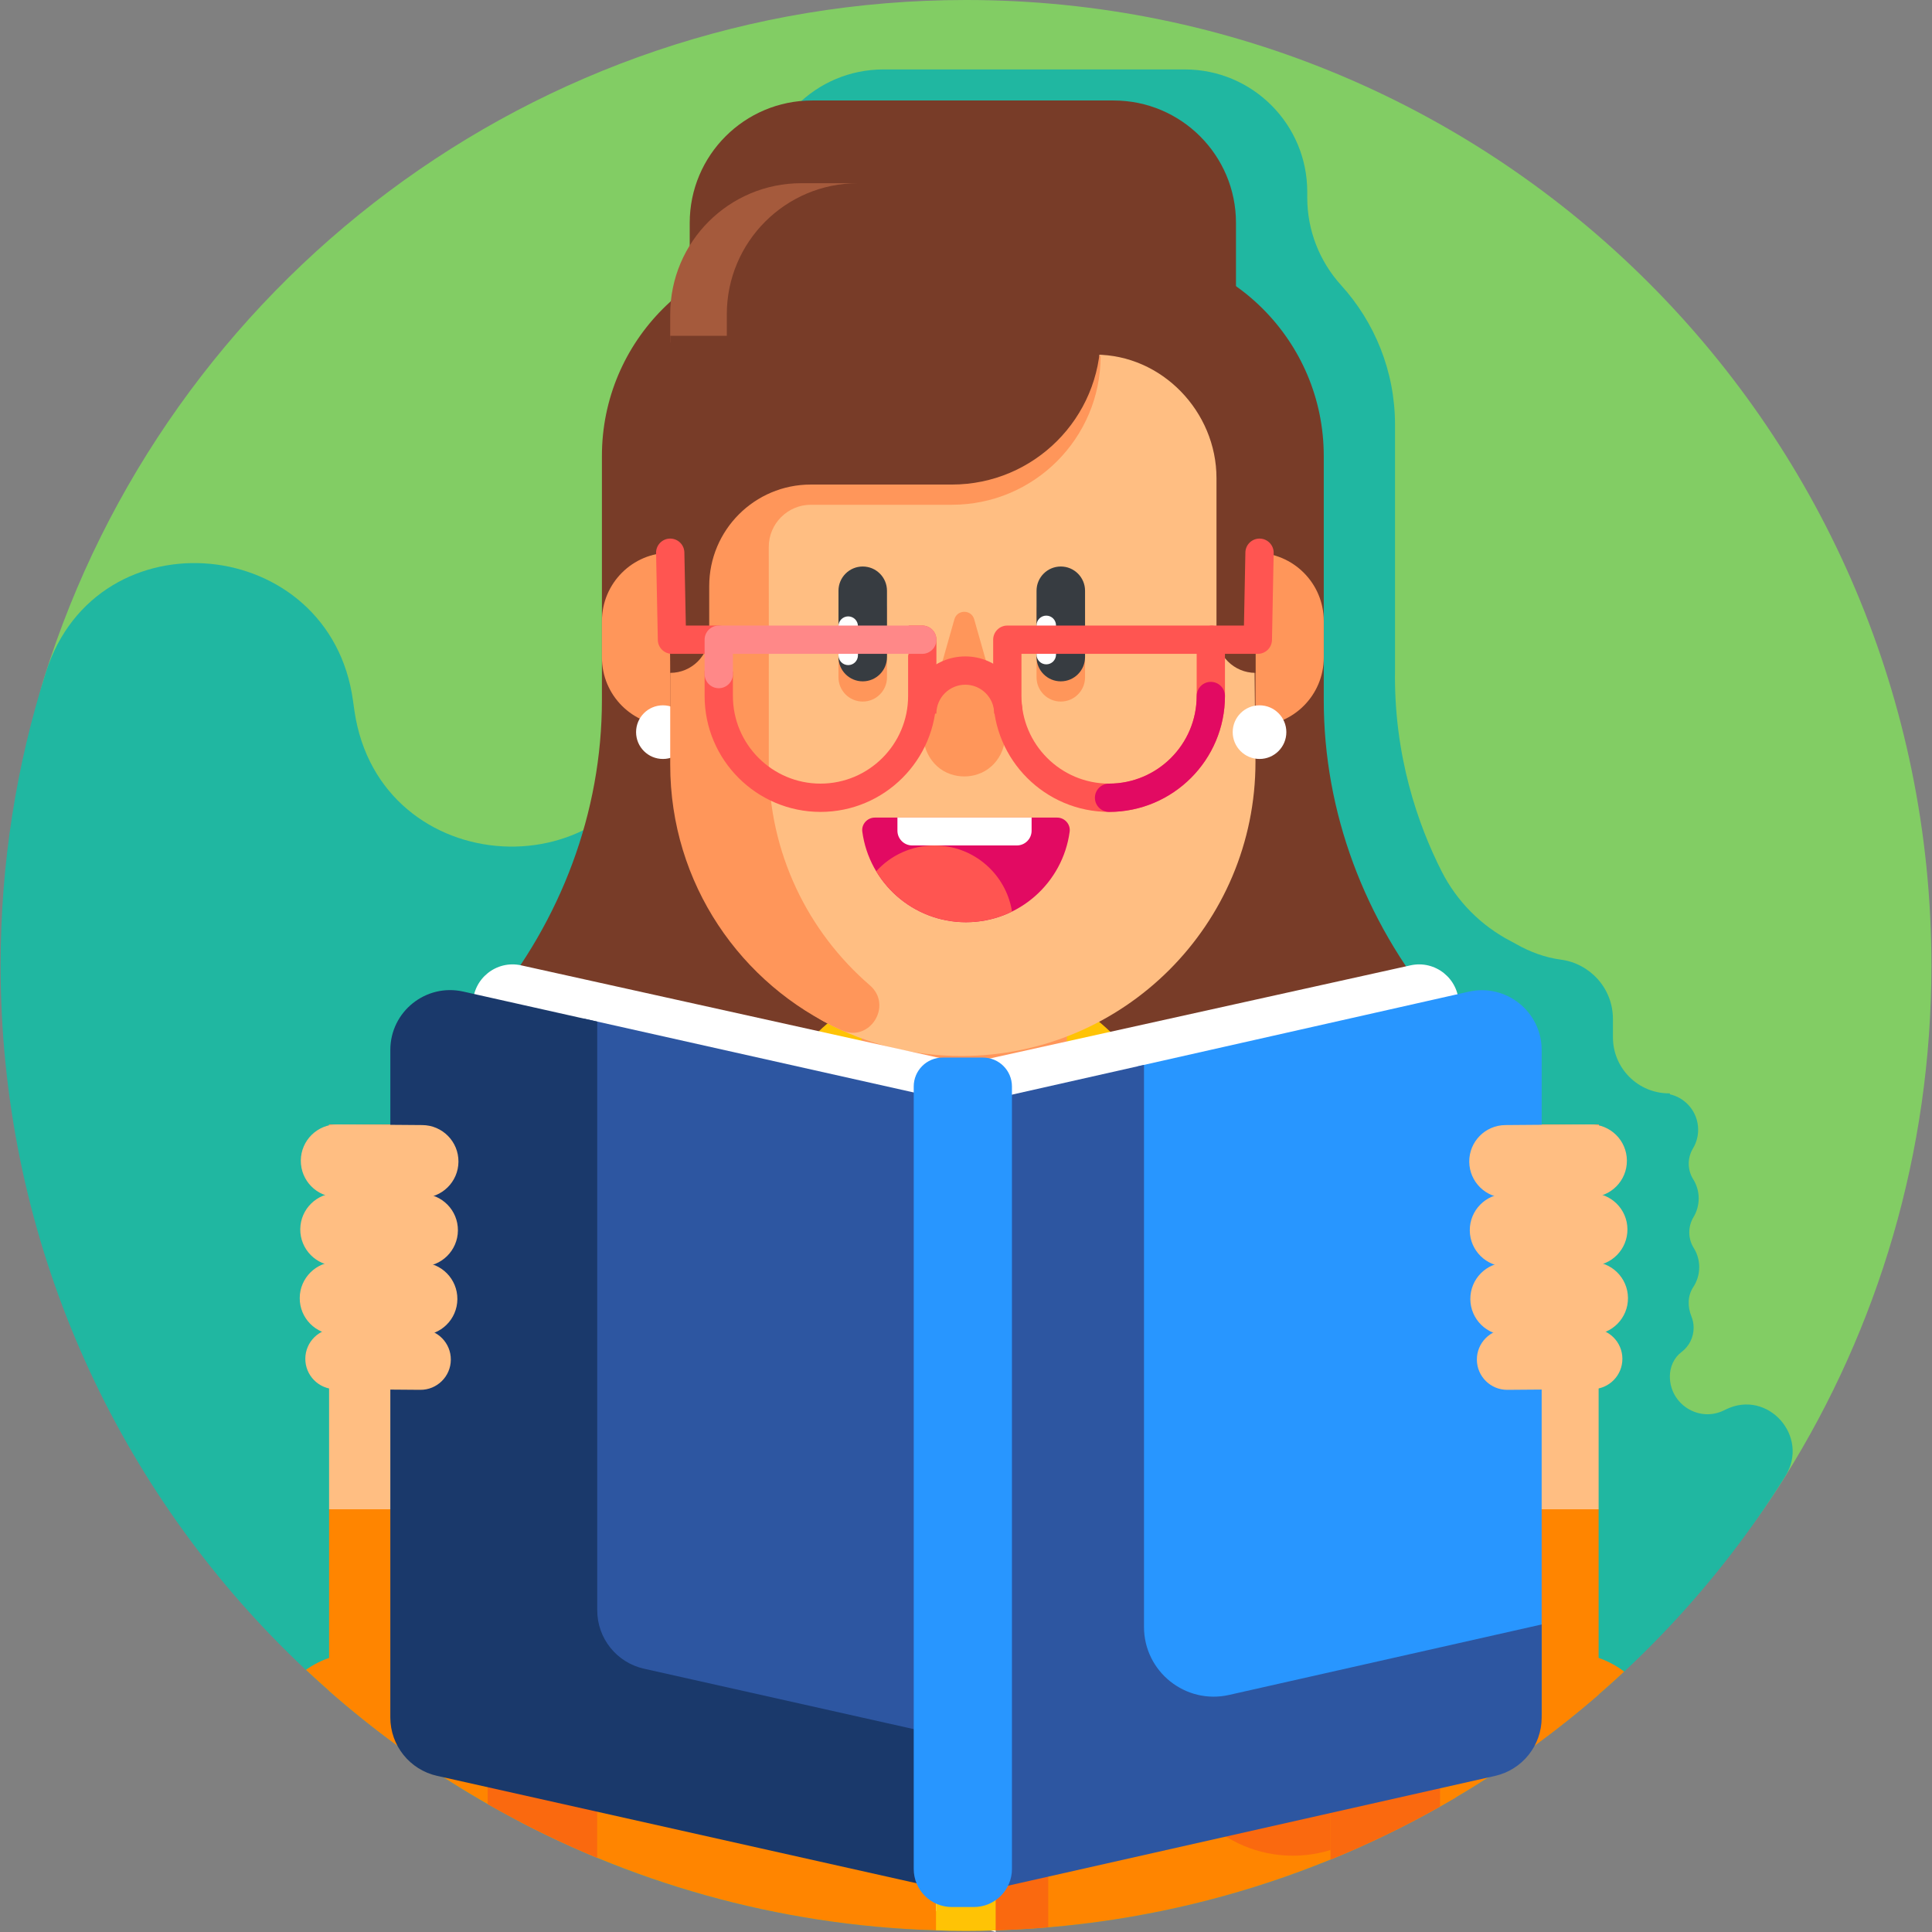 <svg id="Layer_1" enable-background="new 0 0 507.905 507.905" height="512" viewBox="0 0 507.905 507.905" width="512" xmlns="http://www.w3.org/2000/svg"><rect x="0" y="0" width="507.905" height="507.905" fill="#808080" stroke="none"/><g><g><path d="m507.751 253.798c0 49.306-14.06 95.328-38.389 134.275-44.835 71.774-124.546 102.521-215.409 102.521-140.169 0-241.046-96.627-241.046-236.796 0-26.282-8.757-51.63-1.341-75.472 32.132-103.313 128.499-178.326 242.386-178.326 140.169 0 253.799 113.629 253.799 253.798z" fill="#82cd64"/></g><path d="m438.992 427.482v-.002c11.348-12.088 21.526-25.287 30.353-39.417 6.508-10.418-4.612-22.947-15.638-17.532-.172.085-.345.169-.517.253-6.555 3.201-14.198-1.62-14.198-8.915 0-2.49 1.056-4.93 3.05-6.422 1.959-1.466 3.219-3.811 3.199-6.445-.008-1.032-.212-2.015-.577-2.916-1.024-2.532-1.041-5.418.466-7.697 1.012-1.53 1.595-3.366 1.58-5.339-.014-1.832-.544-3.538-1.449-4.983-1.528-2.438-1.553-5.614-.063-8.076.883-1.459 1.385-3.173 1.371-5.005s-.544-3.538-1.449-4.983c-1.528-2.438-1.553-5.613-.063-8.076.883-1.459 1.385-3.173 1.371-5.005-.036-4.522-3.208-8.277-7.433-9.24v-.248h-.214c-8.149.002-14.756-6.603-14.756-14.752v-4.795c0-8.15-6.112-14.599-13.65-15.599-4.194-.556-8.196-2.04-11.868-4.141-.408-.233-.825-.461-1.247-.679-7.88-4.069-14.27-10.514-18.28-18.424-6.153-12.134-12.638-30.422-12.241-53.154v-64.187c0-14.139-5.37-27.018-14.177-36.723-5.72-6.304-8.898-14.503-8.898-23.015v-1.531c0-17.771-14.407-32.178-32.178-32.178h-79.252c-17.771 0-32.178 14.407-32.178 32.178v5.953c-2.679 4.338-4.426 9.312-4.955 14.646-11.128 10.013-18.129 24.522-18.129 40.67v64.187c0 4.231-.844 9.549-2.374 15.484-11.339 43.989-74.813 40.496-81.412-4.449-.13-.882-.255-1.771-.377-2.666-5.974-43.851-67.298-49.724-80.728-7.555-7.743 24.312-11.922 50.215-11.922 77.094-.001 139.152 112.04 252.382 251.185 253.787 73.533.741 140.535-29.895 187.648-80.103z" fill="#20b7a1"/><g><path d="m348.004 184.051v-64.186c0-30.21-24.49-54.7-54.7-54.7h-80.366c-30.21 0-54.7 24.49-54.7 54.7v64.187c0 29.554-10.781 57.904-29.599 80.692-14.292 17.307-22.562 37.802-22.562 59.773 0 62 65.834 112.261 147.045 112.261s147.045-50.261 147.045-112.261c0-21.971-8.271-42.466-22.562-59.773-18.82-22.789-29.601-51.139-29.601-80.693z" fill="#783c28"/><path d="m325.733 297.95h-144.459c-.64 0-1.277.011-1.912.032-23.774.785-42.416 20.781-42.416 44.568v136.509c35.014 18.224 74.803 28.538 117.006 28.538 46.991 0 90.99-12.786 128.734-35.047v-117.647c0-31.454-25.498-56.953-56.953-56.953z" fill="#ff8500"/><path d="m253.504 268.58c-30.653 0-55.503 24.849-55.503 55.503 0 20.403 11.017 38.223 27.418 47.868l28.408-28.408 28.173 28.171c16.176-9.699 27.007-27.398 27.007-47.631 0-30.653-24.85-55.503-55.503-55.503z" fill="#fa690f"/><g><path d="m124.321 354.903v93.847c6.687 7.027 13.773 13.669 21.203 19.915v-113.762c0-31.455 25.499-56.953 56.953-56.953h-21.203c-31.454 0-56.953 25.499-56.953 56.953z" fill="#fa690f"/></g><g><path d="m246.065 502.384c5.17 2.12 10.402 3.95 15.685 5.521v-178.785h-15.685z" fill="#fff"/></g><path d="m259.88 507.521c5.271-.121 10.498-.413 15.685-.85v-177.551h-15.685z" fill="#fa690f"/><path d="m246.065 507.463c2.62.08 5.247.134 7.887.134 2.61 0 5.207-.052 7.798-.13v-178.347h-15.685z" fill="#ffc305"/><g><g><path d="m253.949 459.866c-2.828 0-5.121-2.293-5.121-5.121 0-2.828 2.293-5.121 5.121-5.121 2.828 0 5.121 2.293 5.121 5.121 0 2.828-2.293 5.121-5.121 5.121z" fill="#fff"/></g></g><g><g><path d="m253.949 419.84c-2.828 0-5.121-2.293-5.121-5.121 0-2.828 2.293-5.121 5.121-5.121 2.828 0 5.121 2.293 5.121 5.121 0 2.828-2.293 5.121-5.121 5.121z" fill="#fff"/></g></g><g><g><path d="m253.949 379.813c-2.828 0-5.121-2.293-5.121-5.121 0-2.828 2.293-5.121 5.121-5.121 2.828 0 5.121 2.293 5.121 5.121 0 2.829-2.293 5.121-5.121 5.121z" fill="#fff"/></g></g><path d="m253.504 255.829c-30.653 0-55.503 24.849-55.503 55.503 0 20.403 11.017 38.223 27.418 47.868l28.408-28.408 28.173 28.171c16.176-9.699 27.007-27.398 27.007-47.631 0-30.654-24.85-55.503-55.503-55.503z" fill="#ffc305"/><g><g><path d="m292.751 131.72h-79.252c-17.771 0-32.178-3.496-32.178-21.268v-51.856c0-17.771 14.407-32.178 32.178-32.178h79.252c17.771 0 32.178 14.407 32.178 32.178v51.857c0 17.771-14.407 21.267-32.178 21.267z" fill="#783c28"/></g></g><g><g><path d="m191.071 90.06v-7.423c0-19.04 15.435-34.475 34.475-34.475h-14.876c-19.04 0-34.475 15.435-34.475 34.475v7.423z" fill="#a55a3c"/></g></g><g><g><path d="m253.504 329.12c-14.892 0-26.964-12.072-26.964-26.964v-60.395h53.928v60.395c0 14.891-12.072 26.964-26.964 26.964z" fill="#ff965a"/></g></g><g><g><path d="m329.314 125.624c-.178-17.938-14.77-32.387-32.71-32.387h-38.864c-22.457 0-42.791 9.081-57.539 23.767v123.148c0 12.021 6.511 23.223 17.164 28.793 10.58 5.533 22.612 8.664 35.38 8.664 42.697 0 77.309-34.613 77.309-77.309z" fill="#ffbe82"/></g></g><g><g><path d="m330.056 190.809v-45.502c9.913 0 17.949 8.036 17.949 17.949v9.604c-.001 9.913-8.037 17.949-17.949 17.949z" fill="#ff965a"/></g></g><g><g><path d="m176.194 190.809v-45.502c-9.913 0-17.949 8.036-17.949 17.949v9.604c.001 9.913 8.037 17.949 17.949 17.949z" fill="#ff965a"/></g></g><g><g><path d="m226.804 184.433c-3.521 0-6.376-2.855-6.376-6.376v-17.438c0-3.521 2.855-6.376 6.376-6.376s6.376 2.855 6.376 6.376v17.438c0 3.521-2.855 6.376-6.376 6.376z" fill="#ff965a"/></g></g><g><g><path d="m278.874 184.433c-3.521 0-6.376-2.855-6.376-6.376v-17.438c0-3.521 2.855-6.376 6.376-6.376s6.376 2.855 6.376 6.376v17.438c-.001 3.521-2.855 6.376-6.376 6.376z" fill="#ff965a"/></g></g><g><g><path d="m226.804 179.119c-3.521 0-6.376-2.855-6.376-6.376v-17.438c0-3.521 2.855-6.376 6.376-6.376s6.376 2.855 6.376 6.376v17.438c0 3.522-2.855 6.376-6.376 6.376z" fill="#373c41"/></g></g><g><g><path d="m278.874 179.119c-3.521 0-6.376-2.855-6.376-6.376v-17.438c0-3.521 2.855-6.376 6.376-6.376s6.376 2.855 6.376 6.376v17.438c-.001 3.522-2.855 6.376-6.376 6.376z" fill="#373c41"/></g></g><g><g><path d="m243.173 190.045c-1.585 5.585 1.296 11.669 6.804 13.503 1.108.369 2.294.569 3.527.569 1.232 0 2.418-.2 3.527-.569 5.509-1.834 8.389-7.918 6.804-13.503l-7.731-27.241c-.744-2.62-4.457-2.62-5.201 0z" fill="#ff965a"/></g></g><circle cx="174.271" cy="192.474" fill="#fff" r="7.051"/><circle cx="331.118" cy="192.474" fill="#fff" r="7.051"/><path d="m259.873 93.374c-46.185-.088-83.679 37.332-83.679 83.517v24.168c0 31.262 18.64 57.82 45.026 69.777 7.408 3.357 13.604-6.508 7.446-11.821-16.263-14.032-26.558-34.788-26.558-57.956.019-33.9-.003-49.634-.006-57.301-.002-6.069 4.961-11.046 11.03-11.059h.008 37.105c21.593 0 39.098-17.505 39.098-39.098 0 0-5.641-.182-29.47-.227z" fill="#ff965a"/><path d="m176.194 88.287v39.098 49.506c5.663 0 10.253-4.591 10.253-10.254v-12.56c0-14.742 11.951-26.692 26.692-26.692h37.105c21.593 0 39.098-17.505 39.098-39.098z" fill="#783c28"/><path d="m287.958 93.238c17.49 0 31.844 14.972 31.844 32.462v40.938c0 5.663 4.591 10.254 10.253 10.254v-86.686z" fill="#783c28"/><g><g><path d="m230.003 214.936c-1.987 0-3.575 1.734-3.31 3.704 1.809 13.438 13.322 23.799 27.255 23.799s25.447-10.361 27.256-23.799c.265-1.969-1.323-3.704-3.31-3.704z" fill="#e20a62"/></g></g><path d="m230.346 229.055c4.806 8.016 13.576 13.384 23.603 13.384 4.343 0 8.449-1.01 12.102-2.803-1.57-9.849-10.1-17.377-20.391-17.377-6.074 0-11.535 2.622-15.314 6.796z" fill="#ff5551"/><g fill="#fff"><path d="m267.319 222.259h-27.512c-2.143 0-3.88-1.737-3.88-3.88v-3.443h35.271v3.443c0 2.143-1.737 3.88-3.879 3.88z"/><path d="m222.987 174.851c-1.413 0-2.559-1.146-2.559-2.559v-7.689c0-1.413 1.146-2.559 2.559-2.559 1.413 0 2.559 1.146 2.559 2.559v7.689c.001 1.413-1.145 2.559-2.559 2.559z"/><path d="m275.057 174.651c-1.413 0-2.559-1.146-2.559-2.559v-7.689c0-1.413 1.146-2.559 2.559-2.559 1.413 0 2.559 1.146 2.559 2.559v7.689c0 1.413-1.146 2.559-2.559 2.559z"/></g><path d="m339.887 487.844c-18.378 0-33.276-14.898-33.276-33.275v-43.969h66.551v43.969c0 18.377-14.898 33.275-33.275 33.275z" fill="#fa690f"/><g><g><path d="m242.453 164.453h-3.569c.237 1.056.388 2.143.437 3.252.073 1.619-.147 3.191-.588 4.689v10.58c0 12.699-10.331 23.03-23.029 23.03h-.001c-12.698 0-23.029-10.331-23.029-23.03v-6.448c-1.102.243-2.227.375-3.359.375-1.423 0-2.782-.195-4.079-.525v6.597c0 16.8 13.668 30.469 30.469 30.469 16.8 0 30.468-13.668 30.468-30.469v-14.802c-.001-2.053-1.666-3.718-3.72-3.718z" fill="#ff5551"/></g><g><path d="m291.564 213.443c-16.801 0-30.469-13.668-30.469-30.469v-14.802c0-2.054 1.666-3.719 3.719-3.719h53.499c2.054 0 3.719 1.665 3.719 3.719v14.802c0 16.801-13.668 30.469-30.468 30.469zm-23.03-41.551v11.083c0 12.699 10.332 23.03 23.031 23.03s23.03-10.331 23.03-23.03v-11.083z" fill="#ff5551"/></g><g><path d="m291.564 213.443c-2.054 0-3.719-1.665-3.719-3.719s1.666-3.719 3.719-3.719c12.699 0 23.03-10.331 23.03-23.03 0-2.054 1.666-3.719 3.719-3.719s3.719 1.665 3.719 3.719c0 16.8-13.668 30.468-30.468 30.468z" fill="#e20a62"/></g><g><path d="m268.809 187.606h-7.439c0-4.192-3.41-7.602-7.602-7.602s-7.602 3.41-7.602 7.602h-7.439c0-8.293 6.747-15.04 15.04-15.04 8.294-.001 15.042 6.746 15.042 15.04z" fill="#ff5551"/></g><g><path d="m330.672 171.892h-11.926c-2.054 0-3.719-1.665-3.719-3.719s1.666-3.719 3.719-3.719h8.278l.376-19.218c.039-2.029 1.697-3.647 3.717-3.647.024 0 .049 0 .074.001 2.054.04 3.686 1.738 3.646 3.791l-.446 22.865c-.04 2.024-1.693 3.646-3.719 3.646z" fill="#ff5551"/></g><g><path d="m188.875 171.892h-12.218c-2.025 0-3.678-1.62-3.719-3.644l-.462-22.865c-.042-2.054 1.59-3.752 3.643-3.794 2.06-.033 3.752 1.59 3.794 3.643l.389 19.221h8.573c2.054 0 3.719 1.665 3.719 3.719 0 2.055-1.665 3.72-3.719 3.72z" fill="#ff5551"/></g><g><path d="m188.955 180.924c-2.054 0-3.719-1.665-3.719-3.719v-9.032c0-2.054 1.665-3.719 3.719-3.719h53.498c2.054 0 3.719 1.665 3.719 3.719s-1.665 3.719-3.719 3.719h-49.779v5.313c0 2.054-1.665 3.719-3.719 3.719z" fill="#f88"/></g></g><path d="m420.262 396.776h-54.272v-29.904-46.022c0-13.876 11.217-25.141 25.093-25.197 7.822-.031 15.78-.057 21.086-.057h8.094v101.18z" fill="#ffbe82"/><path d="m420.262 355.086v-59.489h-8.094c-5.306 0-13.264.025-21.086.057-13.875.056-25.093 11.321-25.093 25.197v9.679c0 13.562 10.995 24.557 24.557 24.557h29.716z" fill="#ff965a"/><path d="m365.99 458.834h37.541c5.763-4.212 11.351-8.648 16.731-13.32v-48.738h-54.272z" fill="#ff8500"/><path d="m365.99 396.776h18.21v62.058h-18.21z" fill="#fa690f"/><path d="m426.984 439.446c-4.027-3.061-9.048-4.881-14.497-4.881h-38.722c-13.244 0-23.981 10.736-23.981 23.98v30.315c28.745-11.731 54.853-28.577 77.2-49.414z" fill="#ff8500"/><path d="m349.784 458.545v30.315c9.927-4.051 19.541-8.71 28.793-13.936v-16.379c0-13.244 10.736-23.981 23.981-23.981h-28.793c-13.244.001-23.981 10.737-23.981 23.981z" fill="#fa690f"/><path d="m86.514 396.776h54.272v-29.904-46.022c0-13.876-11.217-25.141-25.093-25.197-7.822-.031-15.78-.057-21.086-.057h-8.094v101.18z" fill="#ffbe82"/><path d="m86.514 355.086v-59.489h8.094c5.306 0 13.264.025 21.086.057 13.875.056 25.093 11.321 25.093 25.197v9.679c0 13.562-10.995 24.557-24.557 24.557h-29.716z" fill="#ff965a"/><path d="m86.514 444.513c5.73 5.035 11.69 9.812 17.86 14.321h36.413v-62.058h-54.273z" fill="#ff8500"/><path d="m122.577 379.774h18.21v62.058h-18.21z" fill="#fa690f" transform="matrix(-1 0 0 -1 263.364 821.605)"/><path d="m133.012 434.565h-38.723c-5.167 0-9.949 1.64-13.864 4.42 22.163 20.776 48.054 37.617 76.566 49.414v-29.854c.001-13.244-10.735-23.98-23.979-23.98z" fill="#ff8500"/><path d="m253.908 313.661h-129.587v-49.692c0-6.672 6.176-11.631 12.691-10.188l116.896 25.882z" fill="#fff"/><path d="m253.908 313.661h129.587v-49.692c0-6.672-6.176-11.631-12.691-10.188l-116.896 25.882z" fill="#fff"/><path d="m133.012 434.565h-28.793c13.244 0 23.98 10.736 23.98 23.981v15.748c9.248 5.285 18.863 9.997 28.793 14.106v-29.854c0-13.245-10.736-23.981-23.98-23.981z" fill="#fa690f"/><path d="m258.439 463.213 7.611-66.437-11.609-106.39-100.864-22.591v195.418z" fill="#2d56a1"/><path d="m169.299 438.688c-7.184-1.609-12.29-7.986-12.29-15.347v-154.777l-35.23-7.891c-9.829-2.201-19.165 5.275-19.165 15.347v175.491c0 7.362 5.106 13.738 12.29 15.347l139.538 31.252 4.507-39.344z" fill="#1a396b"/><path d="m405.291 450.843v-174.794c0-10.081-9.351-17.559-19.186-15.342l-86.943 19.599v170.539h106.129z" fill="#2896ff"/><path d="m300.746 427.695v-147.747l-46.305 10.438v207.725l138.581-31.239c7.173-1.617 12.269-7.989 12.269-15.342v-24.473l-82.178 18.525c-11.465 2.584-22.367-6.134-22.367-17.887z" fill="#2d56a1"/><g><g><path d="m426.511 357.166c.035 4.401-3.505 7.998-7.907 8.032l-22.315.175c-4.402.035-7.998-3.505-8.032-7.907-.035-4.401 3.505-7.998 7.907-8.032l22.315-.175c4.401-.035 7.997 3.505 8.032 7.907z" fill="#ffbe82"/></g><g><path d="m427.979 341.214c.042 5.282-4.206 9.597-9.488 9.639l-22.315.175c-5.282.042-9.597-4.206-9.639-9.488s4.206-9.597 9.488-9.639l22.315-.175c5.282-.042 9.598 4.206 9.639 9.488z" fill="#ffbe82"/></g><g><path d="m427.837 323.149c.042 5.282-4.206 9.597-9.488 9.639l-22.315.175c-5.282.042-9.597-4.206-9.639-9.488s4.206-9.597 9.488-9.639l22.315-.175c5.282-.041 9.598 4.207 9.639 9.488z" fill="#ffbe82"/></g><g><path d="m427.695 305.085c.042 5.282-4.206 9.597-9.488 9.639l-22.315.175c-5.282.042-9.597-4.206-9.639-9.488s4.206-9.597 9.488-9.639l22.315-.175c5.282-.042 9.598 4.206 9.639 9.488z" fill="#ffbe82"/></g></g><g><g><path d="m80.266 357.166c-.035 4.401 3.505 7.998 7.907 8.032l22.315.175c4.402.035 7.998-3.505 8.032-7.907.035-4.401-3.505-7.998-7.907-8.032l-22.315-.175c-4.402-.035-7.998 3.505-8.032 7.907z" fill="#ffbe82"/></g><g><path d="m78.797 341.214c-.042 5.282 4.206 9.597 9.488 9.639l22.315.175c5.282.042 9.597-4.206 9.639-9.488s-4.206-9.597-9.488-9.639l-22.315-.175c-5.282-.042-9.597 4.206-9.639 9.488z" fill="#ffbe82"/></g><g><path d="m78.939 323.149c-.042 5.282 4.206 9.597 9.488 9.639l22.315.175c5.282.042 9.597-4.206 9.639-9.488s-4.206-9.597-9.488-9.639l-22.315-.175c-5.282-.041-9.597 4.207-9.639 9.488z" fill="#ffbe82"/></g><g><path d="m79.081 305.085c-.042 5.282 4.206 9.597 9.488 9.639l22.315.175c5.282.042 9.597-4.206 9.639-9.488s-4.206-9.597-9.488-9.639l-22.315-.175c-5.282-.042-9.597 4.206-9.639 9.488z" fill="#ffbe82"/></g></g><path d="m256.018 501.341h-5.794c-5.531 0-10.015-4.484-10.015-10.015v-205.697c0-4.199 3.404-7.603 7.603-7.603h10.618c4.199 0 7.603 3.404 7.603 7.603v205.698c0 5.531-4.484 10.014-10.015 10.014z" fill="#2896ff"/></g></g></svg>